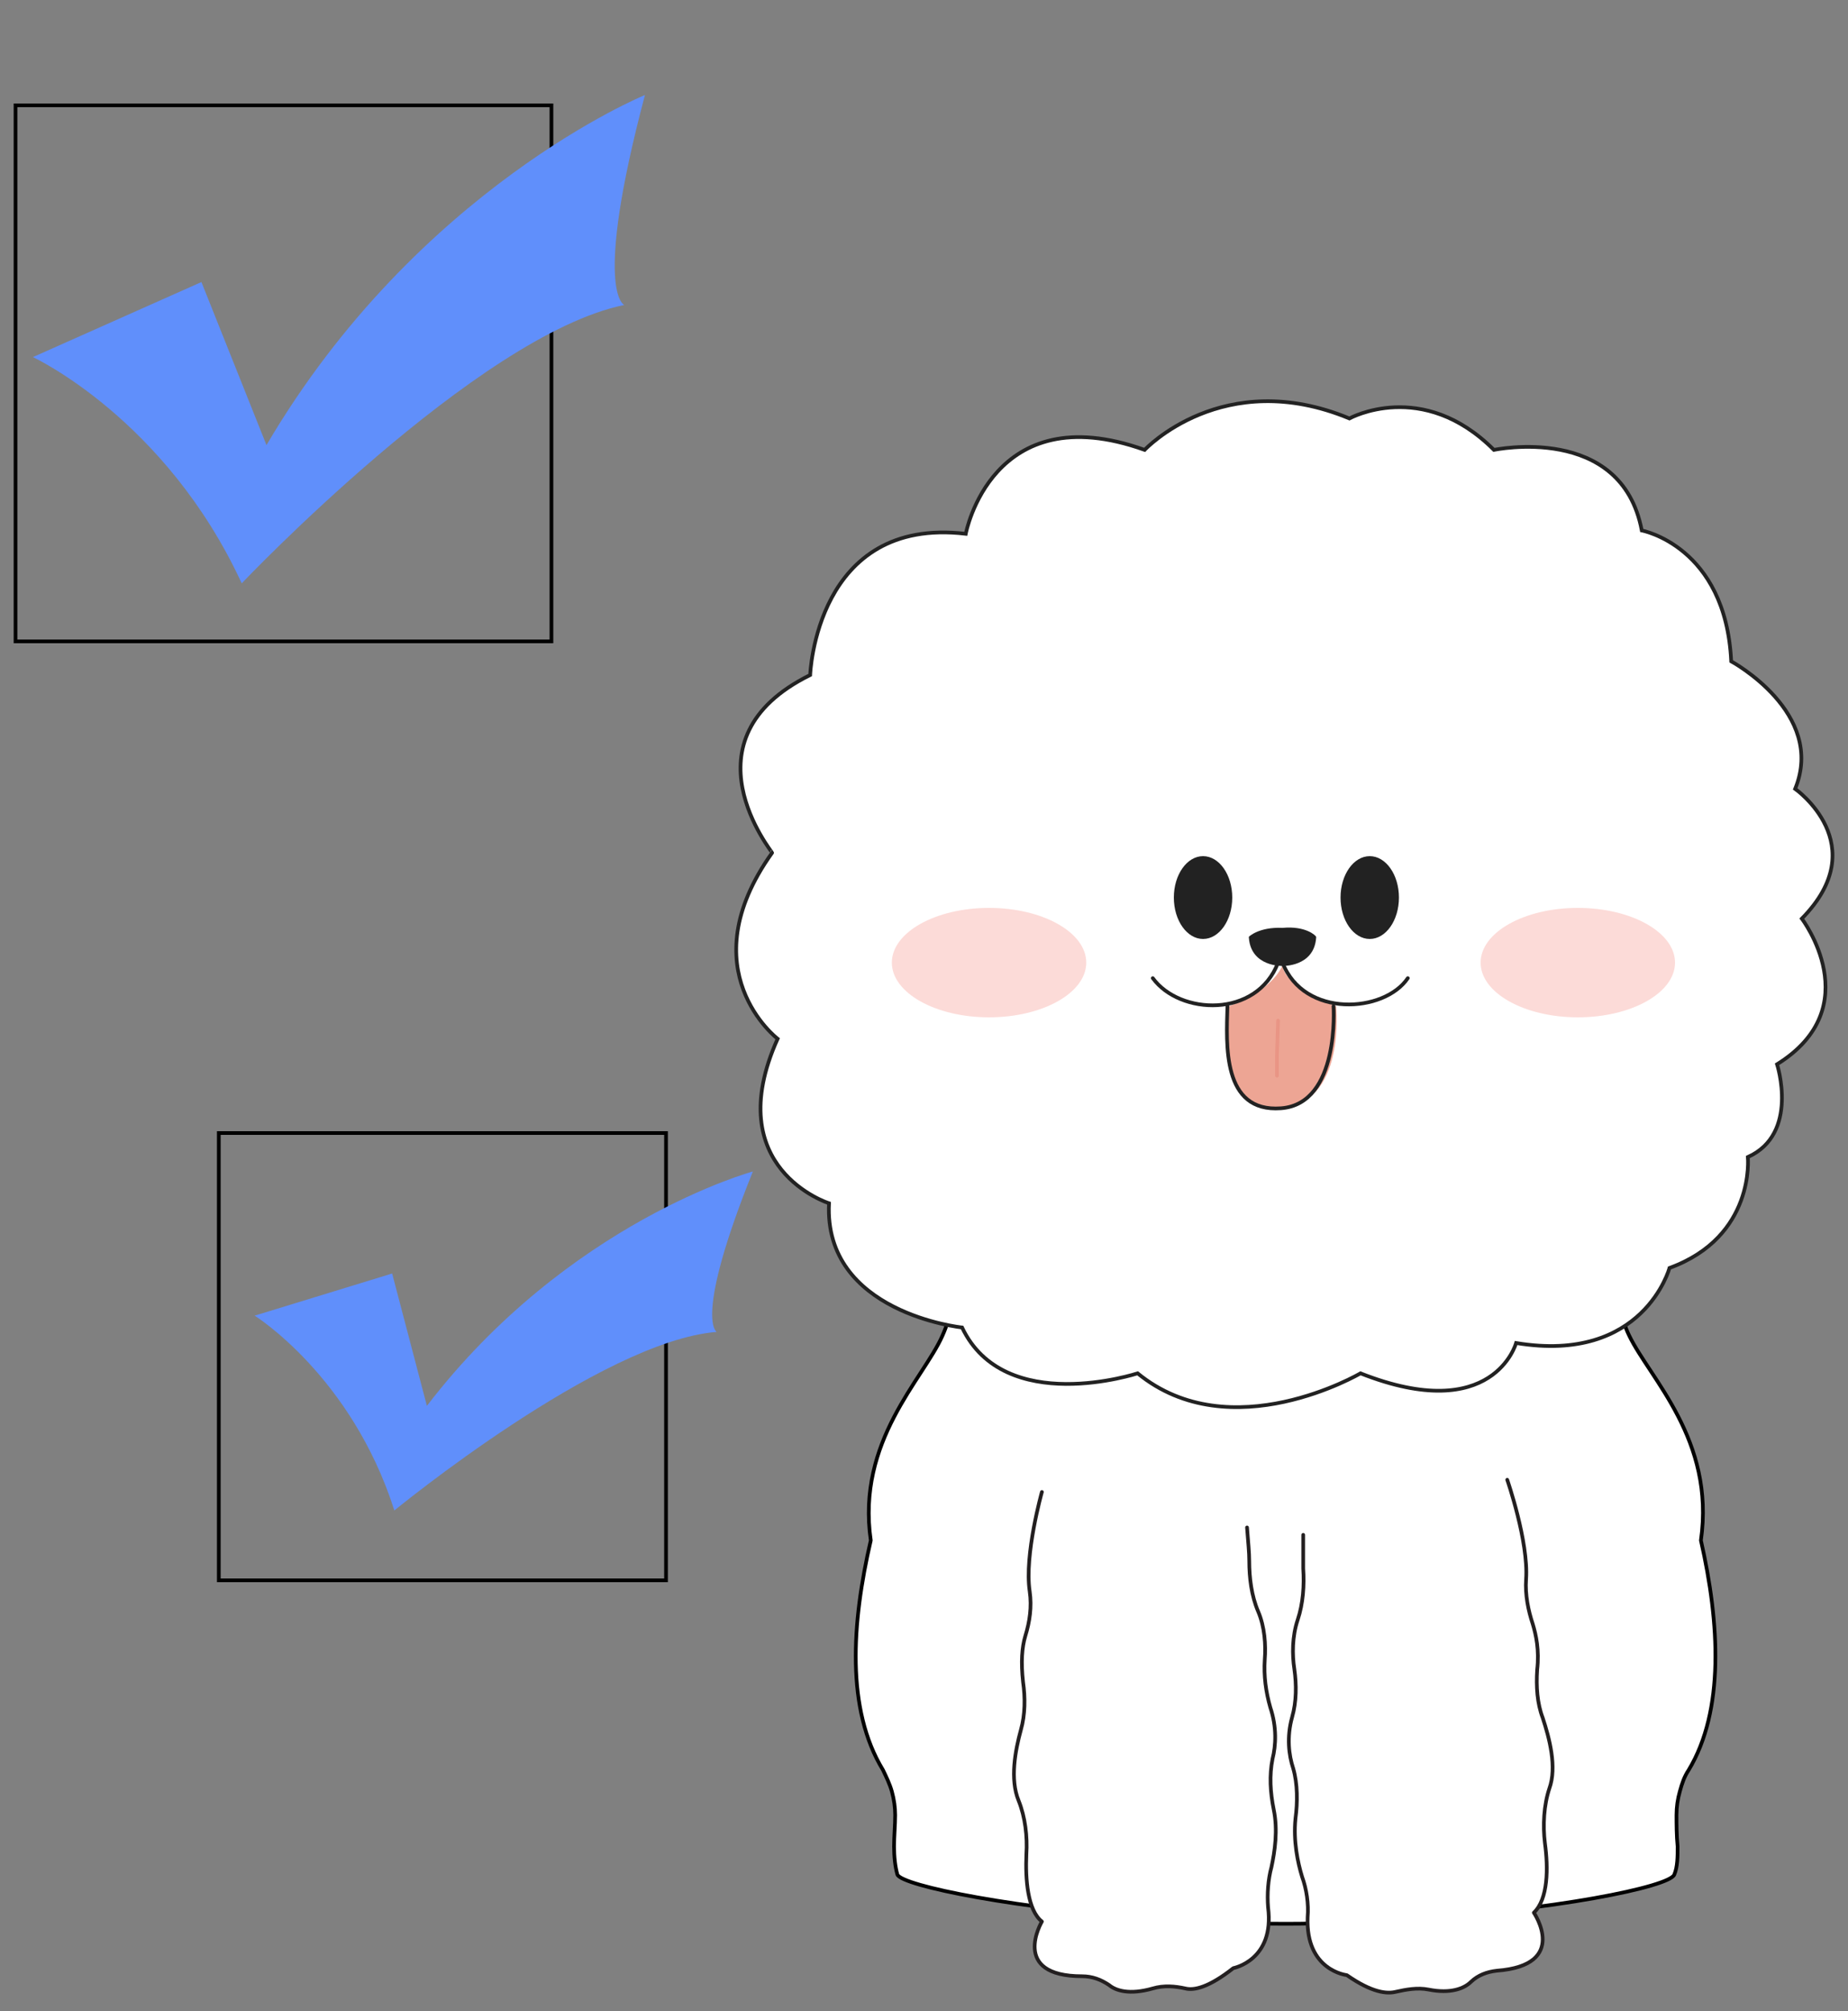 <?xml version="1.0" encoding="utf-8"?>
<!-- Generator: Adobe Illustrator 23.0.1, SVG Export Plug-In . SVG Version: 6.00 Build 0)  -->
<svg version="1.1" id="Layer_1" xmlns="http://www.w3.org/2000/svg" xmlns:xlink="http://www.w3.org/1999/xlink" x="0px" y="0px"
	 viewBox="0 0 500 544" style="enable-background:new 0 0 500 544;" xml:space="preserve">
<rect x="0" y="0" width="500" height="544" fill="#808080" stroke="none"/>
<style type="text/css">
	.st0{fill:none;stroke:#000000;stroke-linecap:round;stroke-linejoin:round;stroke-miterlimit:10;}
	.st1{fill:#FFFFFF;stroke:#000000;stroke-linecap:round;stroke-linejoin:round;stroke-miterlimit:10;}
	.st2{fill:#FFFFFF;stroke:#231F20;stroke-linecap:round;stroke-linejoin:round;stroke-miterlimit:10;}
	.st3{fill:#FFFFFF;stroke:#222222;stroke-miterlimit:10;}
	.st4{fill:#EDA594;}
	.st5{fill:#222222;}
	.st6{fill:none;stroke:#222222;stroke-linecap:round;stroke-miterlimit:10;}
	.st7{fill:#FCDBD8;}
	.st8{fill:none;stroke:#E99585;stroke-linecap:round;stroke-miterlimit:10;}
	.st9{fill:none;stroke:#000000;stroke-miterlimit:10;}
	.st10{fill:#608FFB;}
</style>
<g>
	<g>
		<line class="st0" x1="277.3" y1="287" x2="347.9" y2="285.5"/>
		<path class="st1" d="M347.9,279.5l66.9,1.5c5.5,0,10.3,2.1,14.5,5.5c3.9,3.3,7,8.2,8.2,13.6c1.5,6.4,2.7,14.2,3,21.8
			c0.6,7.9,0,15.7-1.5,22.7c-0.6,2.7-0.9,5.8-0.6,8.5c0.3,2.7,1.2,5.8,2.4,8.2c5.5,11.5,23.3,28.2,19.4,55.4
			c5.1,22.4,6.4,46-3.3,62.1c-1.2,1.8-1.8,3.6-2.4,5.8c-0.6,2.1-0.9,4.2-0.9,6.4c0,2.4,0,5.5,0.3,8.5c0,2.7,0,5.5-0.9,7.6
			c-1.2,3.3-32.4,9.7-73,12.1c-10.3,0.6-20.9,1.2-32.1,1.2c-11.2,0-21.8-0.6-32.1-1.2c-40.9-2.7-71.8-9.1-73-12.1
			c-0.6-2.1-0.9-4.8-0.9-7.6s0.3-5.8,0.3-8.5c0-2.1-0.3-4.2-0.9-6.4c-0.6-2.1-1.5-3.9-2.4-5.8c-10-16.4-8.5-39.7-3.3-62.1
			c-3.9-26.9,14.2-43.6,19.4-55.4c1.2-2.7,2.1-5.5,2.4-8.2c0.3-2.7,0.3-5.8-0.6-8.5c-1.8-7-2.1-15.1-1.5-22.7
			c0.6-7.9,1.8-15.4,3-21.8c1.2-5.5,3.9-10.3,8.2-13.6c3.9-3.3,9.1-5.5,14.5-5.5L347.9,279.5L347.9,279.5z"/>
		<line class="st0" x1="417.2" y1="287" x2="346.7" y2="285.5"/>
		<path class="st2" d="M281.9,403.6c0,0-4.8,17-3.3,26.9c0.6,4.2,0,8.2-1.2,12.1c-0.9,3-1.2,7-0.6,12.4c0.6,4.2,0.6,8.8-0.6,13
			c-1.5,5.5-3,13.3-0.6,19.1c1.8,4.5,2.4,9.7,2.1,14.5c-0.3,6.7,0.3,15.1,4.2,18.2c0,0-8.8,14.8,10.9,14.8c2.7,0,5.1,0.9,7.3,2.4
			c1.8,1.5,5.5,2.7,11.8,0.9c3-0.9,6.1-0.6,8.8,0c2.4,0.6,6.4-0.3,13-5.5c0,0,11.2-2.1,9.4-16.4c-0.3-3.6,0-7.6,0.9-10.9
			c0.9-4.2,1.8-10,0.6-15.7c-0.9-4.5-1.2-9.1-0.3-13.6c0.9-3.6,1.2-8.5-0.6-13.9c-1.2-4.2-1.8-8.5-1.5-13c0.3-3.9,0-8.8-1.8-13
			s-2.4-9.1-2.4-13.6c0-2.4-0.3-5.1-0.6-9.1"/>
		<path class="st2" d="M407.8,400.3c0,0,5.8,16.7,5.1,26.9c-0.3,4.2,0.6,8.5,1.8,12.1c0.9,3,1.8,7,1.2,12.4c-0.3,4.5,0,9.1,1.5,13
			c1.8,5.5,3.9,13.3,1.8,19.1c-1.5,4.5-1.8,10-1.2,14.8c0.9,6.7,0.9,15.1-3,18.8c0,0,9.7,14.2-10,15.7c-2.7,0.3-5.1,1.2-7,3
			c-1.8,1.8-5.5,3.3-11.5,2.1c-3-0.6-6.1,0-8.8,0.6c-2.4,0.6-6.4,0.3-13.3-4.5c0,0-11.2-1.2-10.6-15.7c0.3-3.6-0.3-7.6-1.5-10.9
			c-1.2-3.9-2.4-9.7-1.8-15.7c0.6-4.5,0.6-9.4-0.6-13.6c-1.2-3.6-1.8-8.5-0.3-13.9c1.2-4.2,1.2-8.8,0.6-13
			c-0.6-3.9-0.6-8.8,0.9-13.3s1.8-9.4,1.5-13.9c0-2.4,0-5.1,0-9.1"/>
		<path class="st3" d="M219.2,182.6c0,0,1.5-43,42.1-38.2c0,0,7-37.5,48.4-22.7c0,0,21.2-22.7,55.4-8.5c0,0,19.7-10.9,39.1,8.5
			c0,0,34.5-7.3,40,21.8c0,0,22.7,4.2,24.2,35.4c0,0,25.7,13.9,17.3,34.5c0,0,21.5,15.1,1.8,35.1c0,0,18.2,23.9-6.7,39.4
			c0,0,6.1,18.8-7.9,25.1c0,0,2.1,21.5-21.2,30c0,0-7,26-41.5,20.3c0,0-6.1,22.4-42.1,8.2c0,0-35.1,20.6-60.3,0
			c0,0-36,11.8-47.5-12.4c0,0-37.5-3.9-36-33.6c0,0-29.7-9.4-13.9-44.5c0,0-24.2-18.5-1.5-50.3C209.2,230.7,183.8,200.1,219.2,182.6
			z"/>
		<g>
			<path class="st4" d="M347,261c0,0-1.8,6.4-14.5,11.2c0,0-4.5,28.5,13.6,27.6c18.2-0.9,15.4-27.6,15.4-27.6S347.3,267,347,261z"/>
			<ellipse class="st5" cx="325.5" cy="242.8" rx="7.9" ry="11.2"/>
			<ellipse class="st5" cx="370.6" cy="242.8" rx="7.9" ry="11.2"/>
			<path class="st5" d="M347,251c-6.4-0.3-9.1,2.4-9.1,2.4v0.3c0.6,7.9,9.1,7.6,9.1,7.6s8.5,0.3,9.1-7.6v-0.3
				C356,253.1,353.3,250.4,347,251z"/>
			<g>
				<path class="st6" d="M347,260.4c5.8,15.1,27.6,13.6,33.9,4.2"/>
				<path class="st6" d="M345.8,260.4c-5.8,15.1-26.6,14.2-33.9,4.2"/>
				<path class="st6" d="M332.1,272.2c-0.3,10.3-1.5,28.8,14.5,27.6c16-1.2,14.2-27.6,14.2-27.6"/>
			</g>
		</g>
		<ellipse class="st7" cx="426.9" cy="260.4" rx="26.3" ry="14.8"/>
		<ellipse class="st7" cx="267.6" cy="260.4" rx="26.3" ry="14.8"/>
		<polyline class="st8" points="345.8,276.1 345.5,285.5 345.5,291 		"/>
	</g>
	<rect x="4.2" y="28.5" class="st9" width="145" height="145"/>
	<rect x="59.2" y="306.5" class="st9" width="121" height="121"/>
	<path class="st10" d="M8.9,96.6c0,0,35.9,16.6,56.5,61.2c0,0,63.8-67.2,103.5-75.3c0,0-8.6-3.3,5.6-56.8c0,0-61.5,25.1-102.4,94.7
		L54.5,76.3L8.9,96.6z"/>
	<path class="st10" d="M68.9,355.9c0,0,26.2,16.3,37.8,52.7c0,0,55.8-45.8,87.2-48.3c0,0-6.3-3.4,9.8-43.4c0,0-49.9,13.5-88.2,63.4
		l-9.4-35.8L68.9,355.9z"/>
</g>
</svg>
